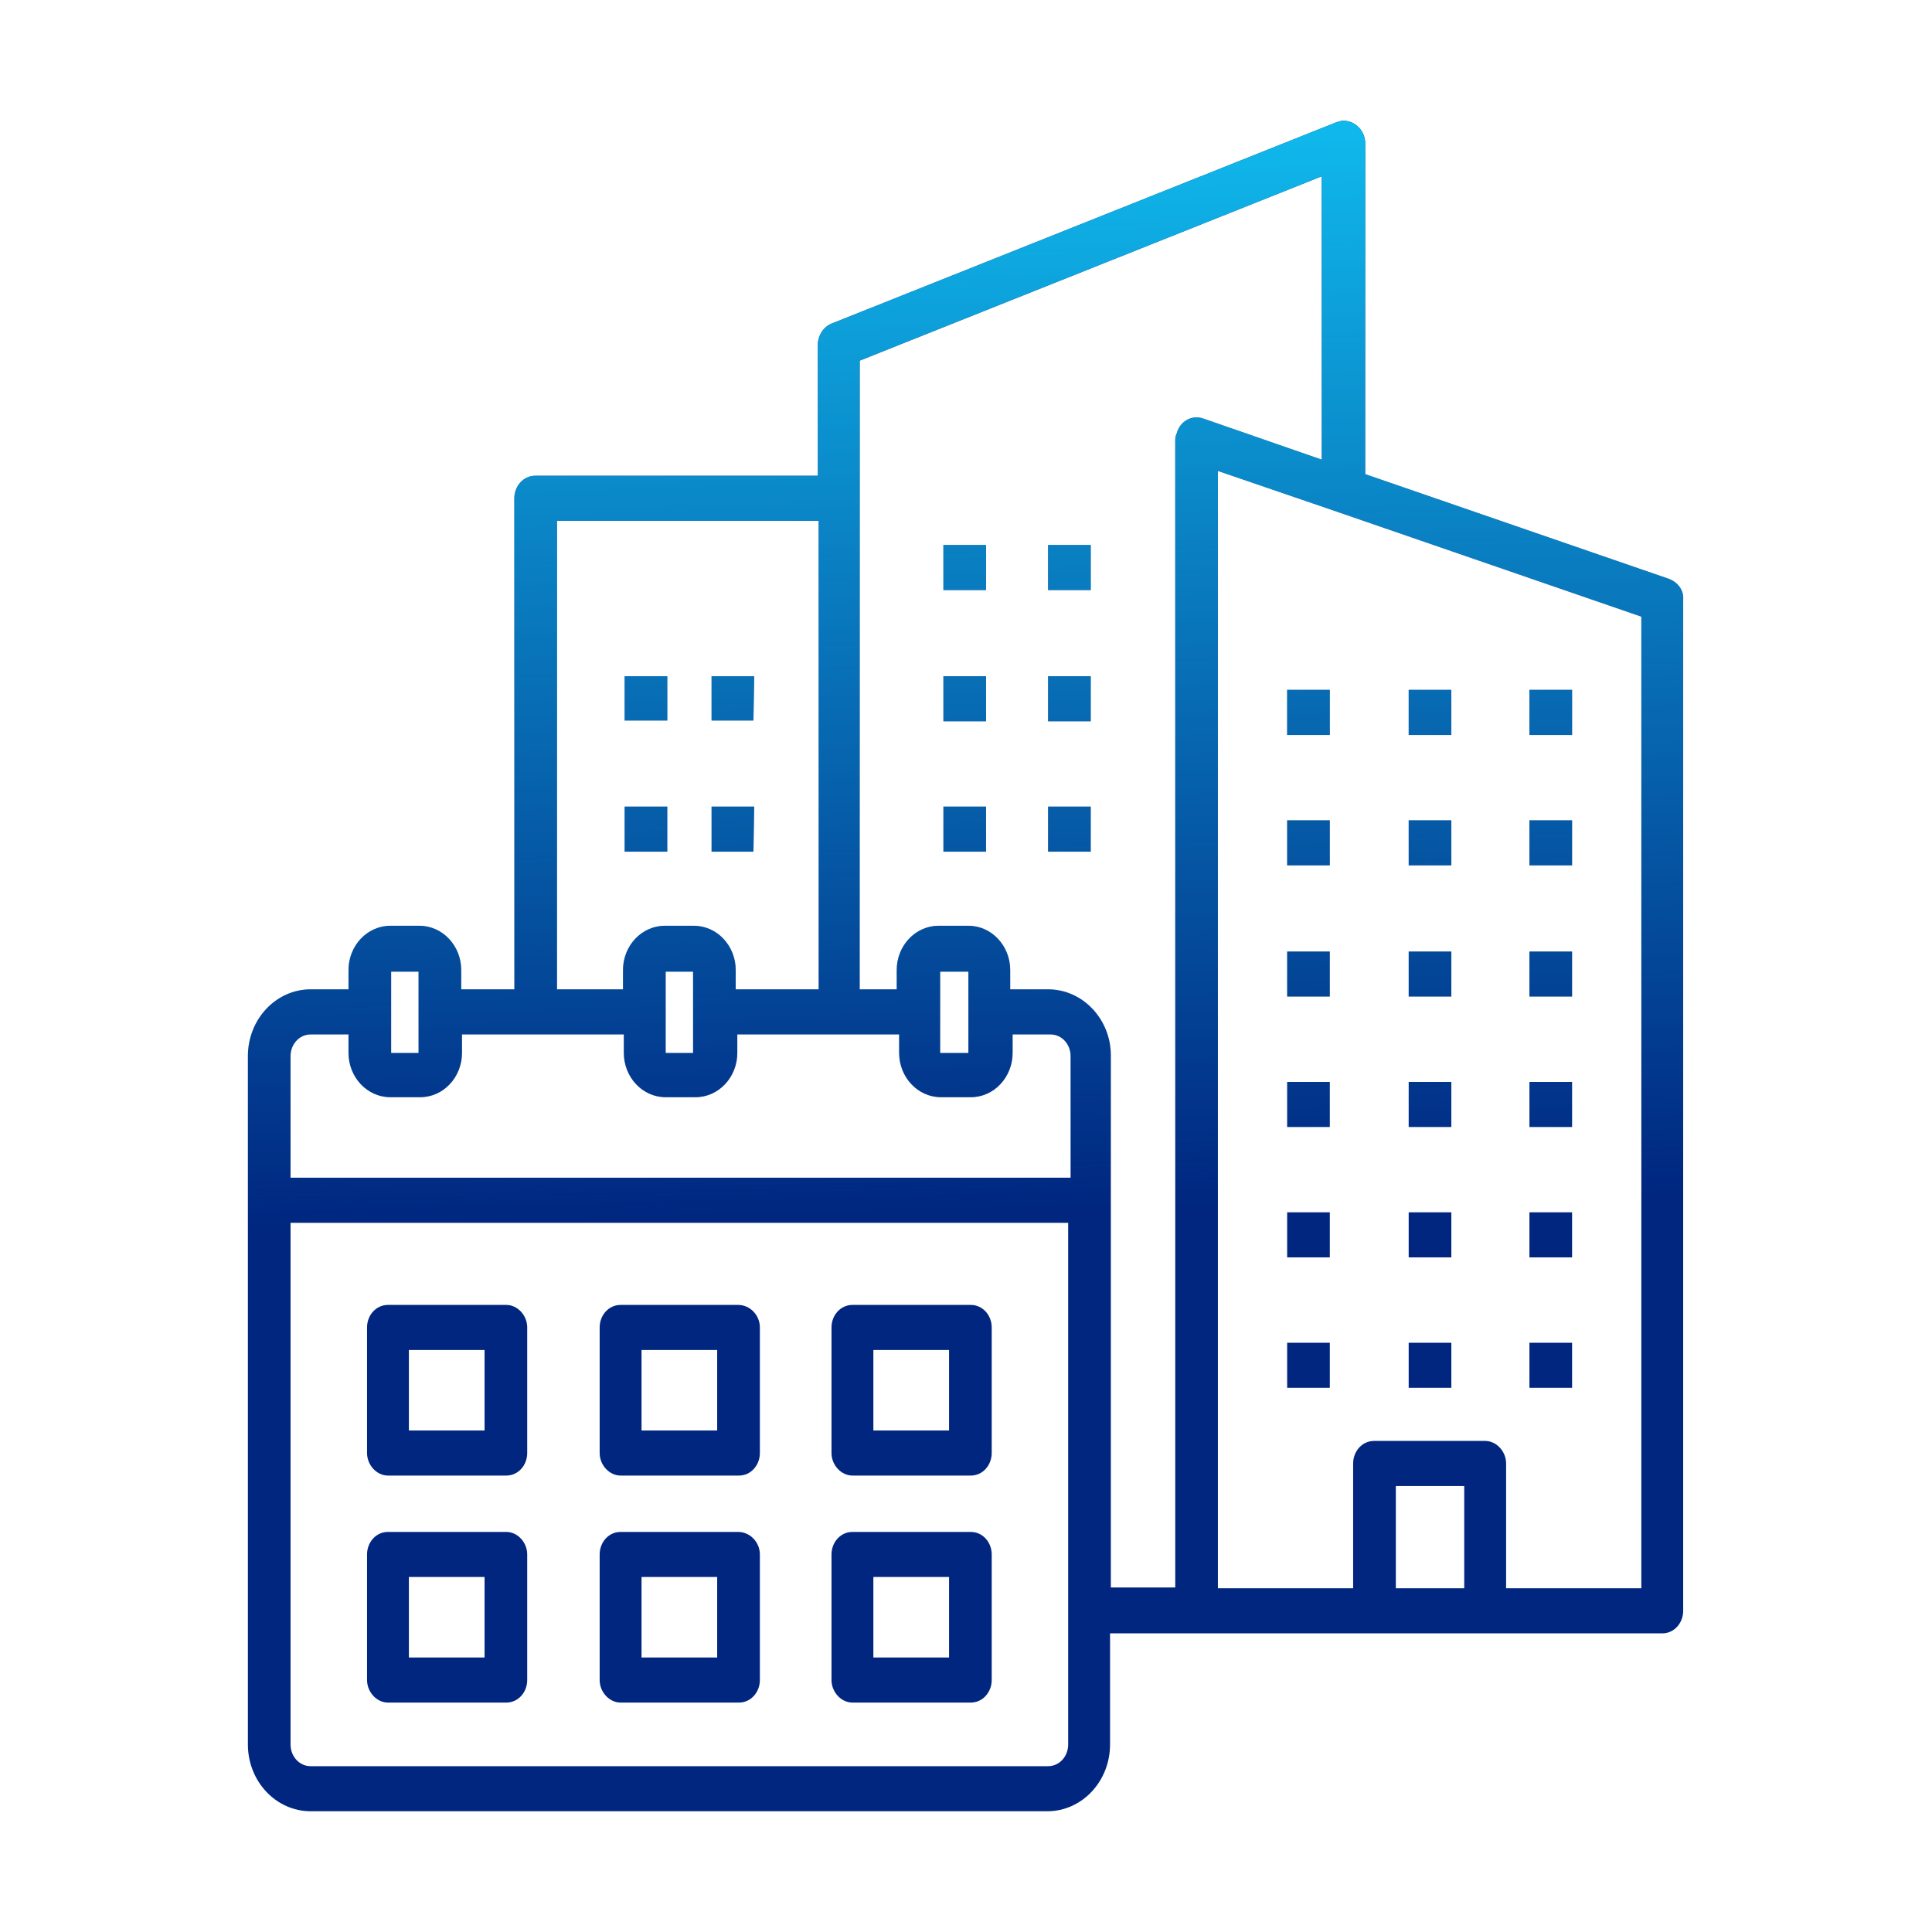 <svg width="52" height="52" viewBox="0 0 52 52" fill="none" xmlns="http://www.w3.org/2000/svg">
<path d="M44.913 15.578L36.745 12.762V3.857C36.745 3.532 36.485 3.25 36.16 3.25C36.095 3.25 36.03 3.272 35.965 3.293L22.38 8.71C22.163 8.797 22.012 9.035 22.012 9.273V12.805H14.407C14.082 12.805 13.844 13.087 13.844 13.412L13.844 26.628H12.414V26.108C12.414 25.458 11.915 24.917 11.287 24.917H10.507C9.879 24.917 9.38 25.458 9.38 26.108V26.628H8.362C7.43 26.628 6.672 27.43 6.672 28.427L6.672 46.952C6.672 47.948 7.43 48.75 8.362 48.75H28.187C29.119 48.75 29.877 47.948 29.877 46.952L29.877 43.962L44.74 43.962C45.065 43.962 45.303 43.68 45.303 43.355L45.303 16.142C45.325 15.882 45.152 15.665 44.913 15.578ZM44.177 42.748H40.537V39.39C40.537 39.065 40.277 38.783 39.974 38.783H36.983C36.658 38.783 36.42 39.065 36.42 39.39V42.748L32.78 42.748V12.675L36.008 13.78L44.177 16.597L44.177 42.748ZM39.41 42.748H37.569V39.997H39.41V42.748ZM14.992 14.018H22.034L22.034 26.628L19.802 26.628V26.108C19.802 25.458 19.303 24.917 18.675 24.917H17.895C17.267 24.917 16.768 25.458 16.768 26.108V26.628H14.992L14.992 14.018ZM18.654 26.152V28.34H17.917V26.152H18.654ZM10.528 26.152H11.265V28.34H10.528V26.152ZM8.362 27.842H9.38V28.34C9.38 28.99 9.879 29.532 10.507 29.532H11.309C11.937 29.532 12.435 28.99 12.435 28.34V27.842H16.79V28.34C16.79 28.99 17.288 29.532 17.917 29.532H18.718C19.347 29.532 19.845 28.99 19.845 28.34V27.842L24.2 27.842V28.34C24.2 28.99 24.698 29.532 25.327 29.532H26.128C26.757 29.532 27.255 28.99 27.255 28.34V27.842H28.273C28.577 27.842 28.815 28.102 28.815 28.427V31.698L7.82 31.698V28.427C7.82 28.102 8.059 27.842 8.362 27.842ZM25.305 28.34V26.152H26.064V28.34H25.305ZM28.75 46.952C28.75 47.277 28.512 47.537 28.209 47.537H8.362C8.059 47.537 7.82 47.277 7.82 46.952L7.82 32.912H28.75L28.75 46.952ZM28.209 26.628H27.19V26.108C27.19 25.458 26.692 24.917 26.064 24.917H25.262C24.634 24.917 24.135 25.458 24.135 26.108V26.628H23.139L23.139 9.707L35.575 4.745V12.372L32.39 11.267C32.087 11.158 31.762 11.332 31.675 11.657C31.654 11.7 31.632 11.765 31.632 11.83L31.632 42.727H29.898V28.405C29.898 27.43 29.14 26.628 28.209 26.628ZM13.627 35.122H10.442C10.117 35.122 9.879 35.403 9.879 35.728V39.108C9.879 39.433 10.139 39.715 10.442 39.715H13.627C13.952 39.715 14.19 39.433 14.19 39.108V35.728C14.19 35.403 13.93 35.122 13.627 35.122ZM13.042 38.502H11.005V36.335H13.042V38.502ZM19.867 35.122H16.703C16.378 35.122 16.14 35.403 16.14 35.728V39.108C16.14 39.433 16.4 39.715 16.703 39.715H19.889C20.213 39.715 20.452 39.433 20.452 39.108V35.728C20.452 35.403 20.192 35.122 19.867 35.122ZM19.303 38.502H17.267V36.335H19.303V38.502ZM26.128 35.122H22.944C22.619 35.122 22.38 35.403 22.38 35.728V39.108C22.38 39.433 22.64 39.715 22.944 39.715H26.128C26.453 39.715 26.692 39.433 26.692 39.108V35.728C26.692 35.403 26.453 35.122 26.128 35.122ZM25.544 38.502H23.507V36.335H25.544V38.502ZM13.627 41.232H10.442C10.117 41.232 9.879 41.513 9.879 41.838V45.218C9.879 45.543 10.139 45.825 10.442 45.825H13.627C13.952 45.825 14.19 45.543 14.19 45.218L14.19 41.838C14.19 41.513 13.93 41.232 13.627 41.232ZM13.042 44.612H11.005L11.005 42.445H13.042L13.042 44.612ZM19.867 41.232H16.703C16.378 41.232 16.14 41.513 16.14 41.838V45.218C16.14 45.543 16.4 45.825 16.703 45.825H19.889C20.213 45.825 20.452 45.543 20.452 45.218V41.838C20.452 41.513 20.192 41.232 19.867 41.232ZM19.303 44.612H17.267V42.445H19.303V44.612ZM26.128 41.232H22.944C22.619 41.232 22.38 41.513 22.38 41.838V45.218C22.38 45.543 22.64 45.825 22.944 45.825H26.128C26.453 45.825 26.692 45.543 26.692 45.218V41.838C26.692 41.513 26.453 41.232 26.128 41.232ZM25.544 44.612H23.507V42.445H25.544V44.612ZM34.644 18.568H35.792V19.782H34.644V18.568ZM34.644 22.078H35.792V23.292H34.644V22.078ZM34.644 25.61H35.792V26.823H34.644V25.61ZM34.644 29.12H35.792V30.333H34.644V29.12ZM34.644 32.63H35.792V33.843H34.644V32.63ZM34.644 36.14L35.792 36.14V37.353L34.644 37.353V36.14ZM39.042 19.782H37.915V18.568H39.063V19.782H39.042ZM39.042 23.292H37.915V22.078H39.063V23.292H39.042ZM39.042 26.823H37.915V25.61H39.063V26.823H39.042ZM39.042 30.333H37.915V29.12H39.063V30.333H39.042ZM39.042 33.843H37.915V32.63H39.063V33.843H39.042ZM39.042 37.353H37.915V36.14H39.063V37.353H39.042ZM42.313 19.782H41.165V18.568H42.313V19.782ZM42.313 23.292H41.165V22.078H42.313V23.292ZM42.313 26.823H41.165V25.61H42.313V26.823ZM42.313 30.333H41.165V29.12H42.313V30.333ZM42.313 33.843H41.165V32.63H42.313V33.843ZM42.313 37.353H41.165V36.14H42.313V37.353ZM25.392 14.668H26.54V15.882H25.392V14.668ZM28.209 14.668L29.357 14.668V15.882L28.209 15.882V14.668ZM25.392 18.2H26.54V19.413H25.392V18.2ZM28.209 18.2L29.357 18.2V19.413H28.209V18.2ZM25.392 21.71H26.54V22.923H25.392V21.71ZM28.209 21.71H29.357V22.923H28.209V21.71ZM17.96 19.392H16.812V18.2H17.96V19.392ZM20.279 19.392H19.152V18.2H20.3L20.279 19.392ZM17.96 22.923H16.812V21.71H17.96V22.923ZM20.279 22.923H19.152V21.71H20.3L20.279 22.923Z" fill="#002680"/>
<path d="M44.913 15.578L36.745 12.762V3.857C36.745 3.532 36.485 3.25 36.16 3.25C36.095 3.25 36.03 3.272 35.965 3.293L22.38 8.71C22.163 8.797 22.012 9.035 22.012 9.273V12.805H14.407C14.082 12.805 13.844 13.087 13.844 13.412L13.844 26.628H12.414V26.108C12.414 25.458 11.915 24.917 11.287 24.917H10.507C9.879 24.917 9.38 25.458 9.38 26.108V26.628H8.362C7.43 26.628 6.672 27.43 6.672 28.427L6.672 46.952C6.672 47.948 7.43 48.75 8.362 48.75H28.187C29.119 48.75 29.877 47.948 29.877 46.952L29.877 43.962L44.74 43.962C45.065 43.962 45.303 43.68 45.303 43.355L45.303 16.142C45.325 15.882 45.152 15.665 44.913 15.578ZM44.177 42.748H40.537V39.39C40.537 39.065 40.277 38.783 39.974 38.783H36.983C36.658 38.783 36.42 39.065 36.42 39.39V42.748L32.78 42.748V12.675L36.008 13.78L44.177 16.597L44.177 42.748ZM39.41 42.748H37.569V39.997H39.41V42.748ZM14.992 14.018H22.034L22.034 26.628L19.802 26.628V26.108C19.802 25.458 19.303 24.917 18.675 24.917H17.895C17.267 24.917 16.768 25.458 16.768 26.108V26.628H14.992L14.992 14.018ZM18.654 26.152V28.34H17.917V26.152H18.654ZM10.528 26.152H11.265V28.34H10.528V26.152ZM8.362 27.842H9.38V28.34C9.38 28.99 9.879 29.532 10.507 29.532H11.309C11.937 29.532 12.435 28.99 12.435 28.34V27.842H16.79V28.34C16.79 28.99 17.288 29.532 17.917 29.532H18.718C19.347 29.532 19.845 28.99 19.845 28.34V27.842L24.2 27.842V28.34C24.2 28.99 24.698 29.532 25.327 29.532H26.128C26.757 29.532 27.255 28.99 27.255 28.34V27.842H28.273C28.577 27.842 28.815 28.102 28.815 28.427V31.698L7.82 31.698V28.427C7.82 28.102 8.059 27.842 8.362 27.842ZM25.305 28.34V26.152H26.064V28.34H25.305ZM28.75 46.952C28.75 47.277 28.512 47.537 28.209 47.537H8.362C8.059 47.537 7.82 47.277 7.82 46.952L7.82 32.912H28.75L28.75 46.952ZM28.209 26.628H27.19V26.108C27.19 25.458 26.692 24.917 26.064 24.917H25.262C24.634 24.917 24.135 25.458 24.135 26.108V26.628H23.139L23.139 9.707L35.575 4.745V12.372L32.39 11.267C32.087 11.158 31.762 11.332 31.675 11.657C31.654 11.7 31.632 11.765 31.632 11.83L31.632 42.727H29.898V28.405C29.898 27.43 29.14 26.628 28.209 26.628ZM13.627 35.122H10.442C10.117 35.122 9.879 35.403 9.879 35.728V39.108C9.879 39.433 10.139 39.715 10.442 39.715H13.627C13.952 39.715 14.19 39.433 14.19 39.108V35.728C14.19 35.403 13.93 35.122 13.627 35.122ZM13.042 38.502H11.005V36.335H13.042V38.502ZM19.867 35.122H16.703C16.378 35.122 16.14 35.403 16.14 35.728V39.108C16.14 39.433 16.4 39.715 16.703 39.715H19.889C20.213 39.715 20.452 39.433 20.452 39.108V35.728C20.452 35.403 20.192 35.122 19.867 35.122ZM19.303 38.502H17.267V36.335H19.303V38.502ZM26.128 35.122H22.944C22.619 35.122 22.38 35.403 22.38 35.728V39.108C22.38 39.433 22.64 39.715 22.944 39.715H26.128C26.453 39.715 26.692 39.433 26.692 39.108V35.728C26.692 35.403 26.453 35.122 26.128 35.122ZM25.544 38.502H23.507V36.335H25.544V38.502ZM13.627 41.232H10.442C10.117 41.232 9.879 41.513 9.879 41.838V45.218C9.879 45.543 10.139 45.825 10.442 45.825H13.627C13.952 45.825 14.19 45.543 14.19 45.218L14.19 41.838C14.19 41.513 13.93 41.232 13.627 41.232ZM13.042 44.612H11.005L11.005 42.445H13.042L13.042 44.612ZM19.867 41.232H16.703C16.378 41.232 16.14 41.513 16.14 41.838V45.218C16.14 45.543 16.4 45.825 16.703 45.825H19.889C20.213 45.825 20.452 45.543 20.452 45.218V41.838C20.452 41.513 20.192 41.232 19.867 41.232ZM19.303 44.612H17.267V42.445H19.303V44.612ZM26.128 41.232H22.944C22.619 41.232 22.38 41.513 22.38 41.838V45.218C22.38 45.543 22.64 45.825 22.944 45.825H26.128C26.453 45.825 26.692 45.543 26.692 45.218V41.838C26.692 41.513 26.453 41.232 26.128 41.232ZM25.544 44.612H23.507V42.445H25.544V44.612ZM34.644 18.568H35.792V19.782H34.644V18.568ZM34.644 22.078H35.792V23.292H34.644V22.078ZM34.644 25.61H35.792V26.823H34.644V25.61ZM34.644 29.12H35.792V30.333H34.644V29.12ZM34.644 32.63H35.792V33.843H34.644V32.63ZM34.644 36.14L35.792 36.14V37.353L34.644 37.353V36.14ZM39.042 19.782H37.915V18.568H39.063V19.782H39.042ZM39.042 23.292H37.915V22.078H39.063V23.292H39.042ZM39.042 26.823H37.915V25.61H39.063V26.823H39.042ZM39.042 30.333H37.915V29.12H39.063V30.333H39.042ZM39.042 33.843H37.915V32.63H39.063V33.843H39.042ZM39.042 37.353H37.915V36.14H39.063V37.353H39.042ZM42.313 19.782H41.165V18.568H42.313V19.782ZM42.313 23.292H41.165V22.078H42.313V23.292ZM42.313 26.823H41.165V25.61H42.313V26.823ZM42.313 30.333H41.165V29.12H42.313V30.333ZM42.313 33.843H41.165V32.63H42.313V33.843ZM42.313 37.353H41.165V36.14H42.313V37.353ZM25.392 14.668H26.54V15.882H25.392V14.668ZM28.209 14.668L29.357 14.668V15.882L28.209 15.882V14.668ZM25.392 18.2H26.54V19.413H25.392V18.2ZM28.209 18.2L29.357 18.2V19.413H28.209V18.2ZM25.392 21.71H26.54V22.923H25.392V21.71ZM28.209 21.71H29.357V22.923H28.209V21.71ZM17.96 19.392H16.812V18.2H17.96V19.392ZM20.279 19.392H19.152V18.2H20.3L20.279 19.392ZM17.96 22.923H16.812V21.71H17.96V22.923ZM20.279 22.923H19.152V21.71H20.3L20.279 22.923Z" fill="url(#paint0_linear_5823_14372)"/>
<defs>
<linearGradient id="paint0_linear_5823_14372" x1="25.286" y1="2.571" x2="26.026" y2="32.685" gradientUnits="userSpaceOnUse">
<stop stop-color="#10BEF0"/>
<stop offset="1" stop-color="#10BEF0" stop-opacity="0"/>
</linearGradient>
</defs>
</svg>

